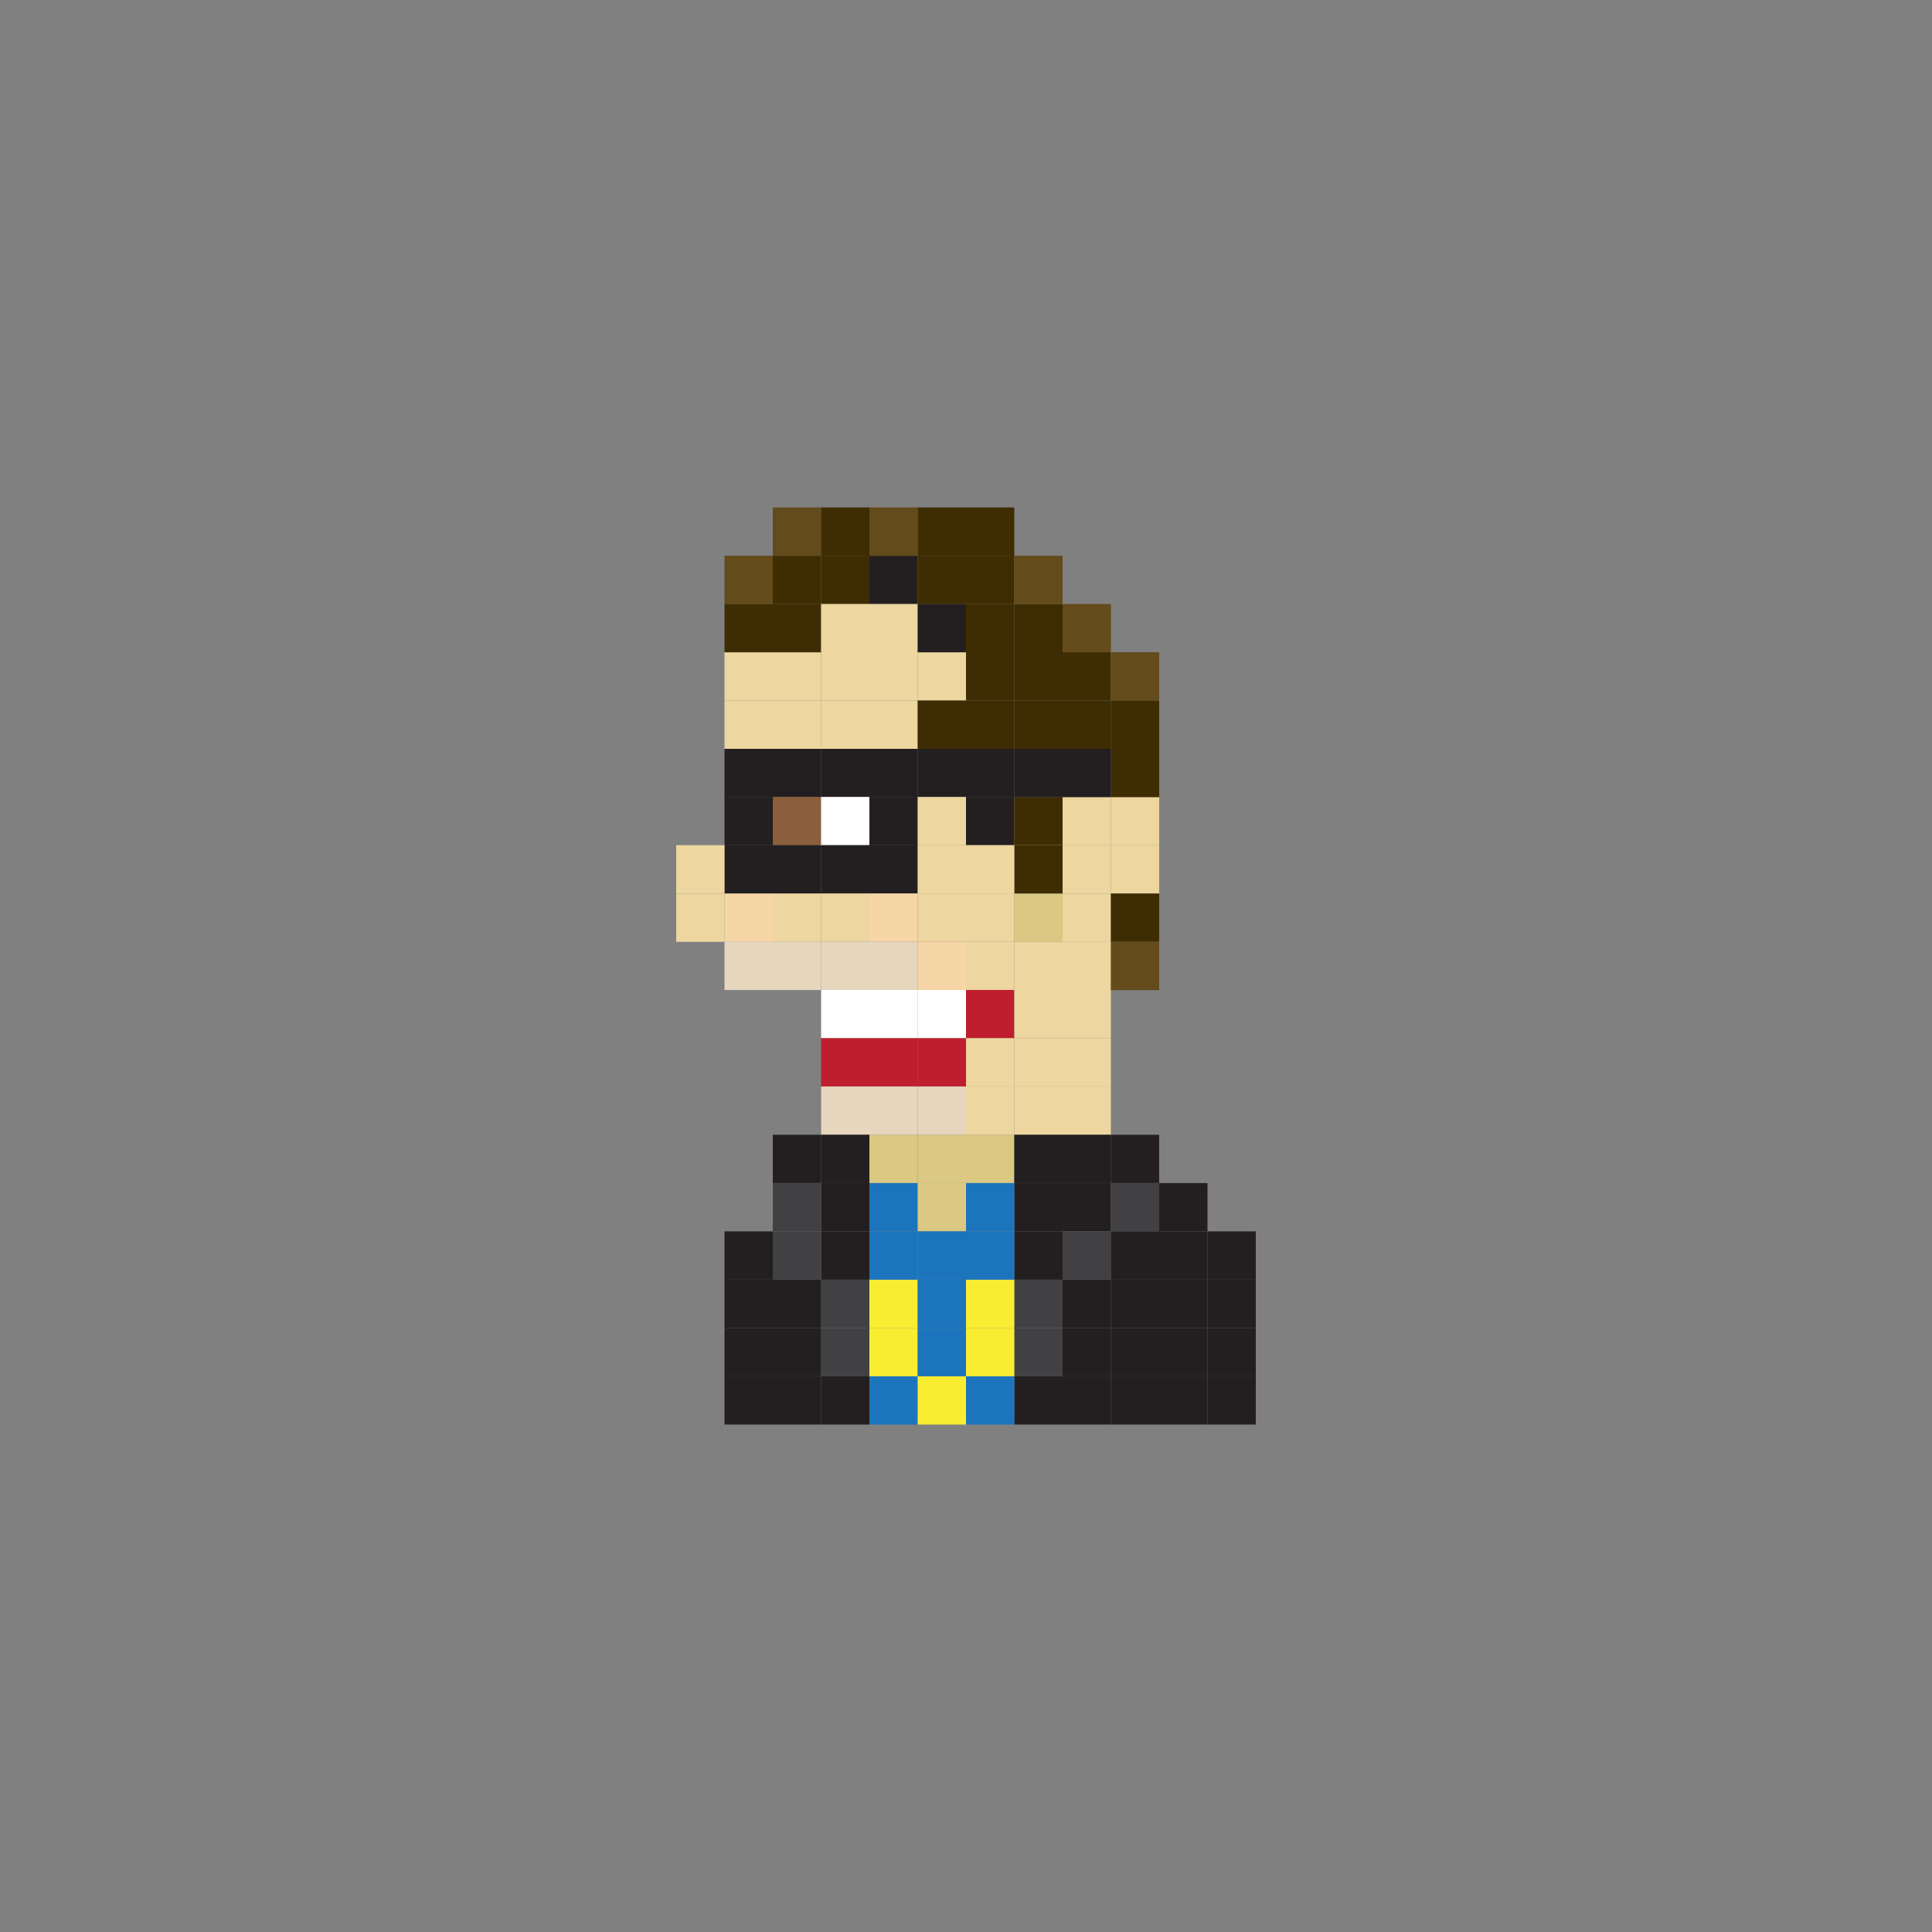 <?xml version="1.0" encoding="utf-8"?>
<!-- Generator: Adobe Illustrator 16.0.0, SVG Export Plug-In . SVG Version: 6.00 Build 0)  -->
<!DOCTYPE svg PUBLIC "-//W3C//DTD SVG 1.1//EN" "http://www.w3.org/Graphics/SVG/1.1/DTD/svg11.dtd">
<svg version="1.1" id="Layer_1" xmlns="http://www.w3.org/2000/svg" xmlns:xlink="http://www.w3.org/1999/xlink" x="0px" y="0px"
	 width="300px" height="300px" viewBox="0 0 300 300" enable-background="new 0 0 300 300" xml:space="preserve">
<rect x="0" y="0" width="300" height="300" fill="#808080" stroke="none"/>
<g>
	<rect x="112.5" y="86.294" fill="#634B1C" width="7.5" height="7.5"/>
	<rect x="120" y="86.294" fill="#3E2D02" width="7.5" height="7.5"/>
	<rect x="127.5" y="86.294" fill="#3E2D02" width="7.5" height="7.5"/>
	<rect x="135" y="86.294" fill="#231F20" width="7.5" height="7.5"/>
	<rect x="142.5" y="86.294" fill="#3E2D02" width="7.5" height="7.5"/>
	<rect x="150" y="86.294" fill="#3E2D02" width="7.5" height="7.5"/>
	<rect x="120" y="78.794" fill="#634B1C" width="7.5" height="7.5"/>
	<rect x="127.5" y="78.794" fill="#3E2D02" width="7.5" height="7.5"/>
	<rect x="135" y="78.794" fill="#634B1C" width="7.5" height="7.5"/>
	<rect x="142.5" y="78.794" fill="#3E2D02" width="7.5" height="7.5"/>
	<rect x="150" y="78.794" fill="#3E2D02" width="7.5" height="7.5"/>
	<rect x="112.5" y="101.279" fill="#EDD69F" width="7.5" height="7.5"/>
	<rect x="120" y="101.279" fill="#EDD69F" width="7.5" height="7.5"/>
	<rect x="127.5" y="101.279" fill="#EDD69F" width="7.5" height="7.5"/>
	<rect x="135" y="101.279" fill="#EDD69F" width="7.5" height="7.5"/>
	<rect x="142.5" y="101.279" fill="#EDD69F" width="7.5" height="7.5"/>
	<rect x="150" y="101.279" fill="#3E2D02" width="7.5" height="7.5"/>
	<rect x="112.5" y="108.779" fill="#EDD69F" width="7.5" height="7.5"/>
	<rect x="120" y="108.779" fill="#EDD69F" width="7.5" height="7.5"/>
	<rect x="127.5" y="108.779" fill="#EDD69F" width="7.5" height="7.5"/>
	<rect x="135" y="108.779" fill="#EDD69F" width="7.5" height="7.5"/>
	<rect x="142.5" y="108.779" fill="#3E2D02" width="7.5" height="7.5"/>
	<rect x="150" y="108.779" fill="#3E2D02" width="7.5" height="7.5"/>
	<rect x="112.5" y="116.279" fill="#231F20" width="7.5" height="7.5"/>
	<rect x="120" y="116.279" fill="#231F20" width="7.5" height="7.5"/>
	<rect x="112.5" y="123.75" fill="#231F20" width="7.5" height="7.5"/>
	<rect x="120" y="123.75" fill="#8B5E3C" width="7.5" height="7.5"/>
	<rect x="112.5" y="131.235" fill="#231F20" width="7.5" height="7.5"/>
	<rect x="120" y="131.235" fill="#231F20" width="7.5" height="7.5"/>
	<rect x="112.5" y="138.75" fill="#F6D5A7" width="7.5" height="7.5"/>
	<rect x="120" y="138.75" fill="#EDD69F" width="7.5" height="7.5"/>
	<rect x="112.5" y="146.235" fill="#E5D6BD" width="7.5" height="7.5"/>
	<rect x="105" y="138.75" fill="#EDD69F" width="7.5" height="7.5"/>
	<rect x="105" y="131.235" fill="#EDD69F" width="7.5" height="7.5"/>
	<rect x="120" y="146.235" fill="#E5D6BD" width="7.5" height="7.5"/>
	<rect x="135" y="146.235" fill="#E5D6BD" width="7.5" height="7.5"/>
	<rect x="127.5" y="146.235" fill="#E5D6BD" width="7.5" height="7.5"/>
	<rect x="142.5" y="146.235" fill="#F6D5A7" width="7.5" height="7.5"/>
	<rect x="157.5" y="146.235" fill="#EDD69F" width="7.5" height="7.5"/>
	<rect x="150" y="146.235" fill="#EDD69F" width="7.5" height="7.5"/>
	<rect x="135" y="153.721" fill="#FFFFFF" width="7.5" height="7.5"/>
	<rect x="127.5" y="153.721" fill="#FFFFFF" width="7.5" height="7.5"/>
	<rect x="142.5" y="153.721" fill="#FFFFFF" width="7.5" height="7.5"/>
	<rect x="150" y="153.721" fill="#BE1E2D" width="7.5" height="7.5"/>
	<rect x="135" y="161.206" fill="#BE1E2D" width="7.5" height="7.5"/>
	<rect x="127.5" y="161.206" fill="#BE1E2D" width="7.5" height="7.5"/>
	<rect x="142.5" y="161.206" fill="#BE1E2D" width="7.5" height="7.5"/>
	<rect x="150" y="161.206" fill="#EDD69F" width="7.5" height="7.5"/>
	<rect x="135" y="168.706" fill="#E5D6BD" width="7.5" height="7.5"/>
	<rect x="127.5" y="168.706" fill="#E5D6BD" width="7.5" height="7.5"/>
	<rect x="142.5" y="168.706" fill="#E5D6BD" width="7.5" height="7.5"/>
	<rect x="135" y="176.206" fill="#DAC883" width="7.5" height="7.5"/>
	<rect x="142.5" y="176.206" fill="#DAC883" width="7.5" height="7.5"/>
	<rect x="150" y="176.206" fill="#DAC883" width="7.5" height="7.5"/>
	<rect x="150" y="168.706" fill="#EDD69F" width="7.5" height="7.5"/>
	<rect x="157.5" y="168.706" fill="#EDD69F" width="7.5" height="7.5"/>
	<rect x="165" y="146.235" fill="#EDD69F" width="7.5" height="7.5"/>
	<rect x="157.5" y="138.75" fill="#DAC883" width="7.5" height="7.5"/>
	<rect x="165" y="138.75" fill="#EDD69F" width="7.5" height="7.5"/>
	<rect x="157.5" y="161.206" fill="#EDD69F" width="7.5" height="7.5"/>
	<rect x="165" y="161.206" fill="#EDD69F" width="7.5" height="7.5"/>
	<rect x="165" y="168.706" fill="#EDD69F" width="7.5" height="7.5"/>
	<rect x="157.5" y="153.721" fill="#EDD69F" width="7.5" height="7.5"/>
	<rect x="165" y="153.721" fill="#EDD69F" width="7.5" height="7.5"/>
	<rect x="157.5" y="131.235" fill="#3E2D02" width="7.5" height="7.5"/>
	<rect x="165" y="131.235" fill="#EDD69F" width="7.5" height="7.5"/>
	<rect x="157.5" y="123.75" fill="#EDD69F" width="7.5" height="7.5"/>
	<rect x="165" y="123.75" fill="#EDD69F" width="7.5" height="7.5"/>
	<rect x="172.5" y="131.235" fill="#EDD69F" width="7.5" height="7.5"/>
	<rect x="172.5" y="123.75" fill="#EDD69F" width="7.5" height="7.5"/>
	<rect x="127.5" y="116.279" fill="#231F20" width="7.5" height="7.5"/>
	<rect x="135" y="116.279" fill="#231F20" width="7.5" height="7.5"/>
	<rect x="142.5" y="116.279" fill="#231F20" width="7.5" height="7.5"/>
	<rect x="150" y="116.279" fill="#231F20" width="7.5" height="7.5"/>
	<rect x="127.5" y="123.75" fill="#FFFFFF" width="7.5" height="7.5"/>
	<rect x="135" y="123.75" fill="#231F20" width="7.5" height="7.5"/>
	<rect x="142.5" y="123.75" fill="#EDD69F" width="7.5" height="7.5"/>
	<rect x="150" y="123.75" fill="#231F20" width="7.5" height="7.5"/>
	<rect x="127.5" y="131.235" fill="#231F20" width="7.5" height="7.5"/>
	<rect x="135" y="131.235" fill="#231F20" width="7.5" height="7.5"/>
	<rect x="142.5" y="131.235" fill="#EDD69F" width="7.5" height="7.5"/>
	<rect x="150" y="131.235" fill="#EDD69F" width="7.5" height="7.5"/>
	<rect x="127.5" y="138.735" fill="#EDD69F" width="7.5" height="7.5"/>
	<rect x="135" y="138.735" fill="#F6D5A7" width="7.5" height="7.5"/>
	<rect x="142.5" y="138.735" fill="#EDD69F" width="7.5" height="7.5"/>
	<rect x="150" y="138.735" fill="#EDD69F" width="7.5" height="7.5"/>
	<rect x="157.5" y="101.279" fill="#3E2D02" width="7.5" height="7.5"/>
	<rect x="165" y="101.279" fill="#3E2D02" width="7.5" height="7.5"/>
	<rect x="112.5" y="93.794" fill="#3E2D02" width="7.5" height="7.5"/>
	<rect x="120" y="93.794" fill="#3E2D02" width="7.5" height="7.5"/>
	<rect x="127.5" y="93.794" fill="#EDD69F" width="7.5" height="7.5"/>
	<rect x="135" y="93.794" fill="#EDD69F" width="7.5" height="7.5"/>
	<rect x="142.5" y="93.794" fill="#231F20" width="7.5" height="7.5"/>
	<rect x="150" y="93.794" fill="#3E2D02" width="7.5" height="7.5"/>
	<rect x="157.5" y="93.794" fill="#3E2D02" width="7.5" height="7.5"/>
	<rect x="157.5" y="86.294" fill="#634B1C" width="7.5" height="7.5"/>
	<rect x="165" y="93.794" fill="#634B1C" width="7.5" height="7.5"/>
	<rect x="157.5" y="108.779" fill="#3E2D02" width="7.5" height="7.5"/>
	<rect x="157.5" y="123.75" fill="#3E2D02" width="7.5" height="7.5"/>
	<rect x="165" y="108.779" fill="#3E2D02" width="7.5" height="7.5"/>
	<rect x="172.5" y="101.279" fill="#634B1C" width="7.5" height="7.5"/>
	<rect x="172.5" y="108.779" fill="#3E2D02" width="7.5" height="7.5"/>
	<rect x="172.5" y="116.279" fill="#3E2D02" width="7.5" height="7.5"/>
	<rect x="172.5" y="138.75" fill="#3E2D02" width="7.5" height="7.5"/>
	<rect x="172.5" y="146.25" fill="#634B1C" width="7.5" height="7.5"/>
	<rect x="157.5" y="116.279" fill="#231F20" width="7.5" height="7.5"/>
	<rect x="165" y="116.279" fill="#231F20" width="7.5" height="7.5"/>
	<rect x="135" y="183.706" fill="#1C75BC" width="7.5" height="7.5"/>
	<rect x="142.5" y="183.706" fill="#DAC883" width="7.5" height="7.5"/>
	<rect x="157.5" y="176.206" fill="#231F20" width="7.5" height="7.5"/>
	<rect x="165" y="176.206" fill="#231F20" width="7.5" height="7.5"/>
	<rect x="172.5" y="176.206" fill="#231F20" width="7.5" height="7.5"/>
	<rect x="157.5" y="183.706" fill="#231F20" width="7.5" height="7.5"/>
	<rect x="150" y="183.706" fill="#1C75BC" width="7.5" height="7.5"/>
	<rect x="127.5" y="183.706" fill="#231F20" width="7.5" height="7.5"/>
	<rect x="127.5" y="176.206" fill="#231F20" width="7.5" height="7.5"/>
	<rect x="120" y="176.206" fill="#231F20" width="7.5" height="7.5"/>
	<rect x="120" y="183.706" fill="#414042" width="7.5" height="7.5"/>
	<rect x="165" y="183.706" fill="#231F20" width="7.5" height="7.5"/>
	<rect x="172.5" y="183.706" fill="#414042" width="7.5" height="7.5"/>
	<rect x="180" y="183.706" fill="#231F20" width="7.5" height="7.5"/>
	<rect x="135" y="198.706" fill="#F9ED32" width="7.5" height="7.5"/>
	<rect x="142.5" y="198.706" fill="#1C75BC" width="7.5" height="7.5"/>
	<rect x="157.5" y="198.706" fill="#414042" width="7.5" height="7.5"/>
	<rect x="150" y="198.706" fill="#F9ED32" width="7.5" height="7.5"/>
	<rect x="127.5" y="198.706" fill="#414042" width="7.5" height="7.5"/>
	<rect x="120" y="198.706" fill="#231F20" width="7.5" height="7.5"/>
	<rect x="112.5" y="198.706" fill="#231F20" width="7.5" height="7.5"/>
	<rect x="165" y="198.706" fill="#231F20" width="7.5" height="7.5"/>
	<rect x="172.5" y="198.706" fill="#231F20" width="7.5" height="7.5"/>
	<rect x="180" y="198.706" fill="#231F20" width="7.5" height="7.5"/>
	<rect x="187.5" y="198.706" fill="#231F20" width="7.5" height="7.5"/>
	<rect x="135" y="213.706" fill="#1C75BC" width="7.5" height="7.5"/>
	<rect x="142.5" y="213.706" fill="#F9ED32" width="7.5" height="7.5"/>
	<rect x="157.5" y="213.706" fill="#231F20" width="7.5" height="7.5"/>
	<rect x="150" y="213.706" fill="#1C75BC" width="7.5" height="7.5"/>
	<rect x="127.5" y="213.706" fill="#231F20" width="7.5" height="7.5"/>
	<rect x="120" y="213.706" fill="#231F20" width="7.5" height="7.5"/>
	<rect x="112.5" y="213.706" fill="#231F20" width="7.5" height="7.5"/>
	<rect x="165" y="213.706" fill="#231F20" width="7.5" height="7.5"/>
	<rect x="172.5" y="213.706" fill="#231F20" width="7.5" height="7.5"/>
	<rect x="180" y="213.706" fill="#231F20" width="7.5" height="7.5"/>
	<rect x="187.5" y="213.706" fill="#231F20" width="7.5" height="7.5"/>
	<rect x="135" y="191.206" fill="#1C75BC" width="7.5" height="7.5"/>
	<rect x="142.5" y="191.206" fill="#1C75BC" width="7.5" height="7.5"/>
	<rect x="157.5" y="191.206" fill="#231F20" width="7.5" height="7.5"/>
	<rect x="150" y="191.206" fill="#1C75BC" width="7.5" height="7.5"/>
	<rect x="127.5" y="191.206" fill="#231F20" width="7.5" height="7.5"/>
	<rect x="120" y="191.206" fill="#414042" width="7.5" height="7.5"/>
	<rect x="112.5" y="191.206" fill="#231F20" width="7.5" height="7.5"/>
	<rect x="165" y="191.206" fill="#414042" width="7.5" height="7.5"/>
	<rect x="172.5" y="191.206" fill="#231F20" width="7.5" height="7.5"/>
	<rect x="180" y="191.206" fill="#231F20" width="7.5" height="7.5"/>
	<rect x="187.5" y="191.206" fill="#231F20" width="7.5" height="7.5"/>
	<rect x="135" y="206.206" fill="#F9ED32" width="7.5" height="7.5"/>
	<rect x="142.5" y="206.206" fill="#1C75BC" width="7.5" height="7.5"/>
	<rect x="157.5" y="206.206" fill="#414042" width="7.5" height="7.5"/>
	<rect x="150" y="206.206" fill="#F9ED32" width="7.5" height="7.5"/>
	<rect x="127.5" y="206.206" fill="#414042" width="7.5" height="7.5"/>
	<rect x="120" y="206.206" fill="#231F20" width="7.5" height="7.5"/>
	<rect x="112.5" y="206.206" fill="#231F20" width="7.5" height="7.5"/>
	<rect x="165" y="206.206" fill="#231F20" width="7.5" height="7.5"/>
	<rect x="172.5" y="206.206" fill="#231F20" width="7.5" height="7.5"/>
	<rect x="180" y="206.206" fill="#231F20" width="7.5" height="7.5"/>
	<rect x="187.5" y="206.206" fill="#231F20" width="7.5" height="7.5"/>
</g>
</svg>
